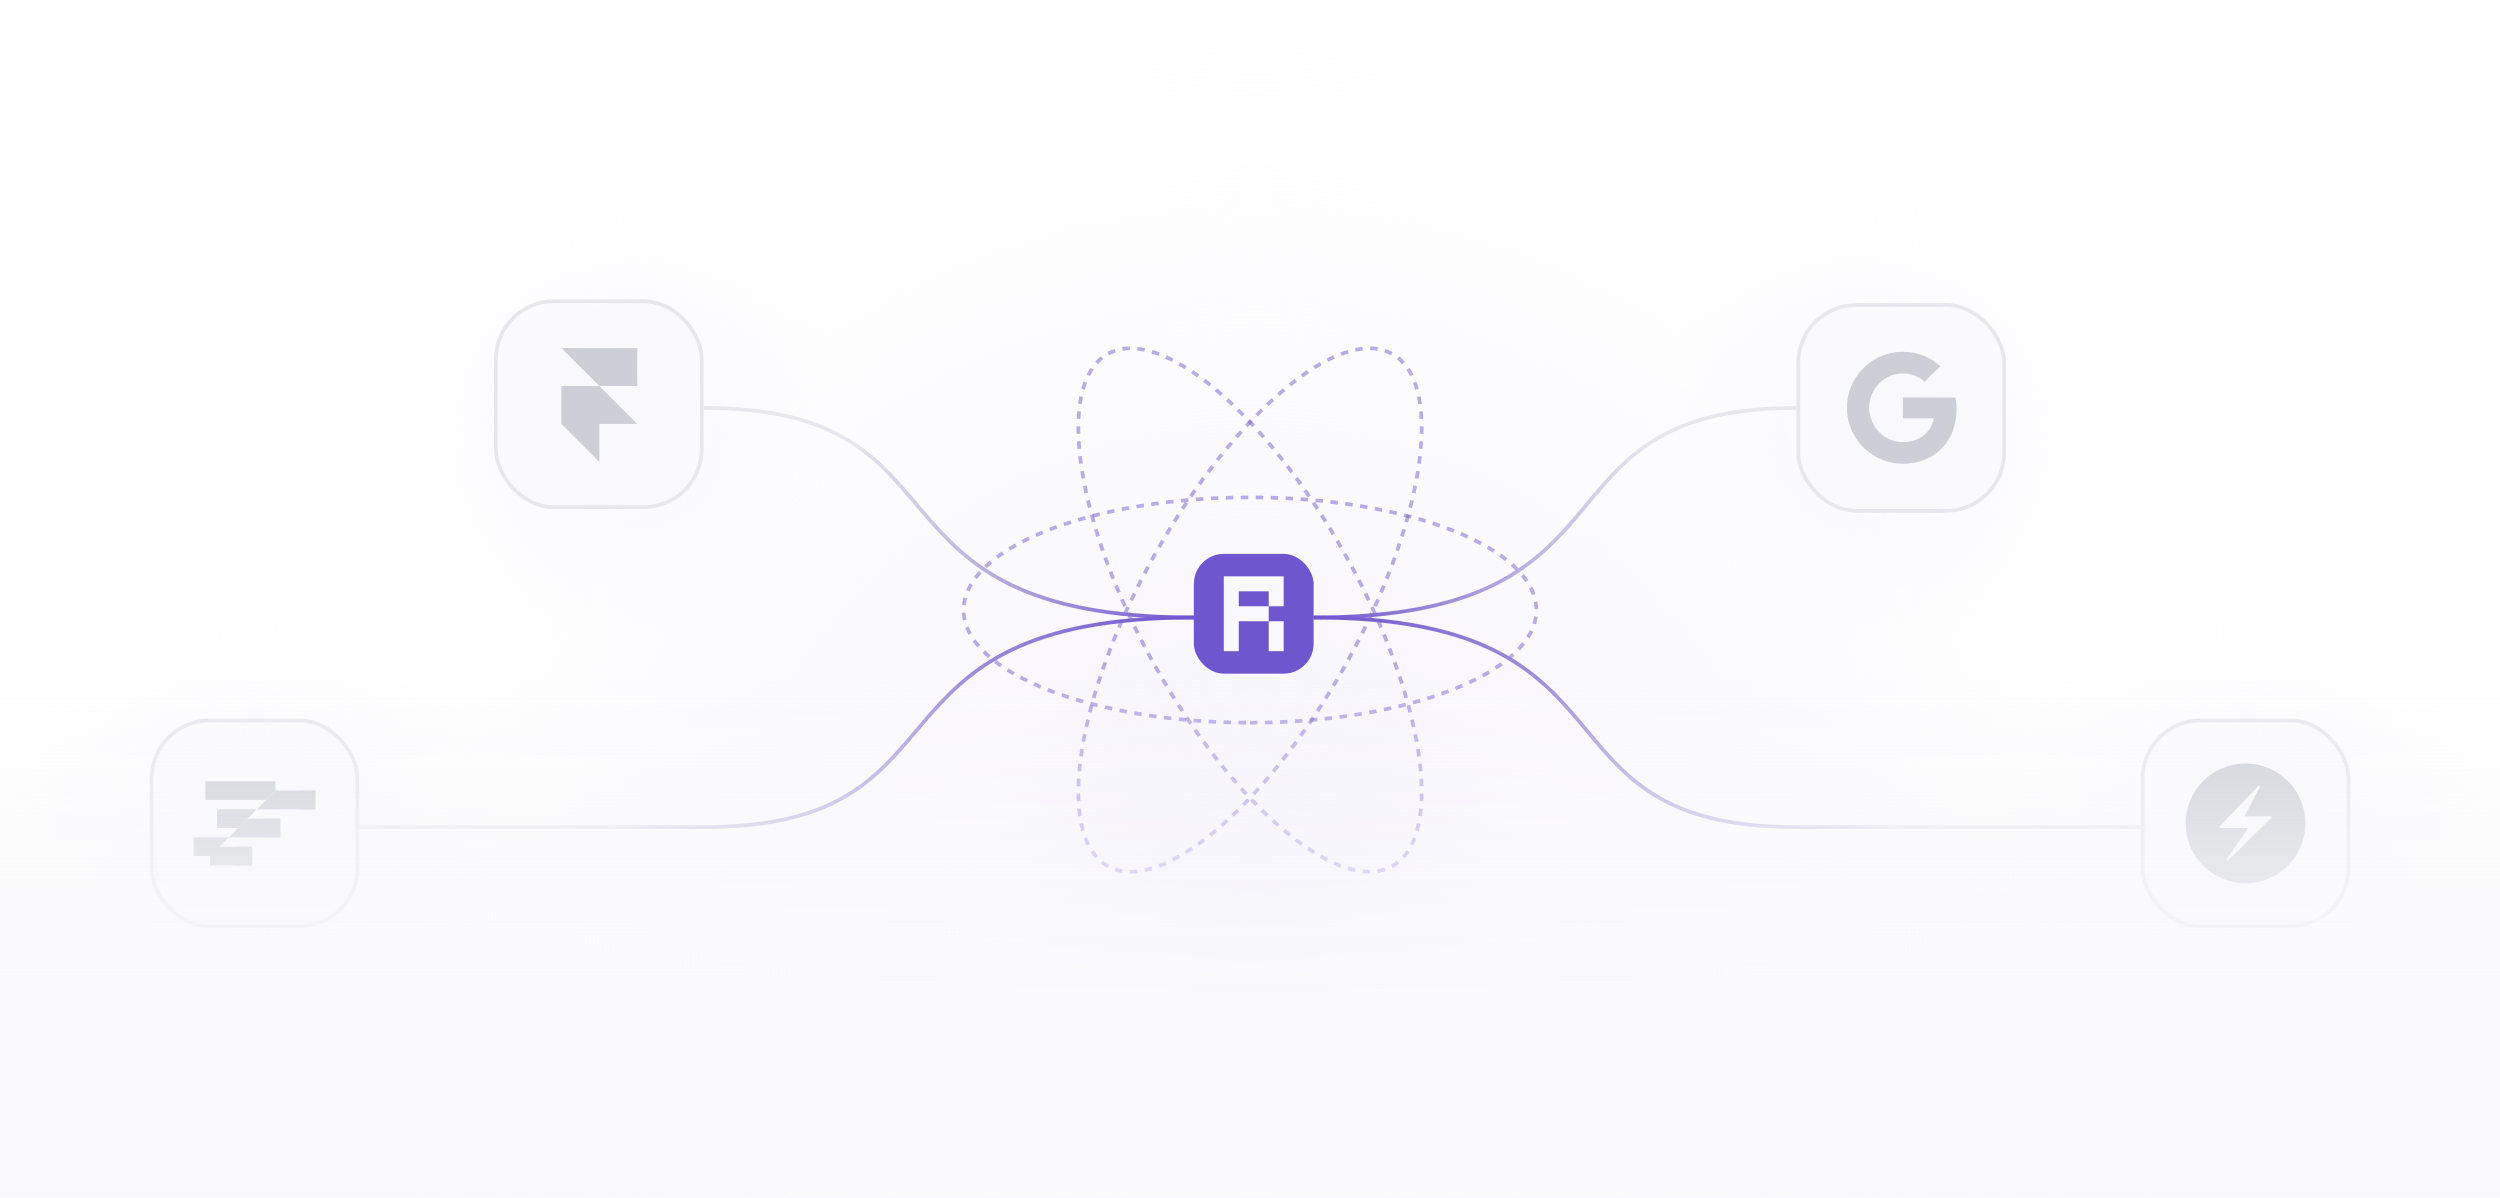 <svg xmlns="http://www.w3.org/2000/svg" width="668" height="320" fill="none" viewBox="0 0 668 320"><g clip-path="url(#a)"><circle cx="335.5" cy="260.5" r="259.5" fill="url(#b)"/><circle cx="160" cy="109" r="64" fill="url(#c)" fill-opacity=".48"/><circle cx="508" cy="109" r="64" fill="url(#d)" fill-opacity=".48"/><circle cx="68" cy="220" r="64" fill="url(#e)" fill-opacity=".48"/><circle cx="600" cy="220" r="64" fill="url(#f)" fill-opacity=".48"/><rect width="32" height="32" x="319" y="148" fill="#6E56CF" rx="8"/><path fill="#FAF8FF" d="M339 166v8h4v-8z"/><path fill="#FAF8FF" d="M327 154v20h4v-8h8v-4h-8v-4h8v4h4v-8z"/><path stroke="#6E56CF" stroke-dasharray="2 2" stroke-opacity=".48" d="M334 193.102c42.262 0 76.522-13.477 76.522-30.102s-34.26-30.103-76.522-30.103-76.521 13.478-76.521 30.103 34.259 30.102 76.521 30.102Z"/><path stroke="#6E56CF" stroke-dasharray="2 2" stroke-opacity=".48" d="M308.697 178.051c21.131 37.708 49.59 61.538 63.564 53.226 13.975-8.313 8.173-45.62-12.958-83.329s-49.589-61.538-63.564-53.226c-13.974 8.313-8.173 45.62 12.958 83.329Z"/><path stroke="#6E56CF" stroke-dasharray="2 2" stroke-opacity=".48" d="M308.697 147.948c-21.131 37.709-26.932 75.016-12.958 83.329 13.975 8.312 42.433-15.518 63.564-53.226 21.131-37.709 26.933-75.016 12.958-83.328-13.974-8.313-42.433 15.517-63.564 53.225Z"/><path stroke="url(#g)" d="M188 109c74.137 0 38.868 56 131 56"/><path stroke="url(#h)" d="M319 165c-92.132 0-56.863 56-131 56H96"/><path stroke="url(#i)" d="M480 109c-73.005 0-38.275 56-129 56"/><path stroke="url(#j)" d="M351 165c90.725 0 55.995 56 129 56h92"/><g filter="url(#k)"><g clip-path="url(#l)"><rect width="56" height="56" x="132" y="80" fill="#F9F9FB" fill-opacity=".48" rx="16"/><path fill="#CDCED6" d="M150 93h20.28v10.14h-10.14zm0 10.14h10.14l10.14 10.14H150zm0 10.14h10.14v10.14z"/></g><rect width="55" height="55" x="132.5" y="80.5" stroke="#E8E8EC" rx="15.5"/></g><g filter="url(#m)"><rect width="56" height="56" x="480" y="81" fill="#F9F9FB" fill-opacity=".48" rx="16"/><rect width="55" height="55" x="480.5" y="81.5" stroke="#E8E8EC" rx="15.5"/><g fill="#CDCED6" clip-path="url(#n)"><path d="M522.799 109.281c0-1.229-.1-2.126-.316-3.056h-14.035v5.547h8.238c-.166 1.379-1.062 3.455-3.056 4.85l-.028.186 4.438 3.437.307.031c2.824-2.608 4.452-6.444 4.452-10.995"/><path d="M508.449 123.897c4.036 0 7.424-1.329 9.899-3.621l-4.717-3.654c-1.262.88-2.957 1.495-5.182 1.495-3.953 0-7.308-2.608-8.504-6.212l-.176.015-4.614 3.571-.06.168c2.458 4.883 7.507 8.238 13.354 8.238"/><path d="M499.944 111.905a9.2 9.2 0 0 1-.498-2.957 9.7 9.7 0 0 1 .482-2.956l-.009-.198-4.672-3.629-.153.073a15 15 0 0 0-1.594 6.71c0 2.409.581 4.684 1.594 6.711z"/><path d="M508.449 99.78c2.807 0 4.7 1.213 5.78 2.226l4.219-4.12c-2.591-2.408-5.963-3.886-9.999-3.886-5.847 0-10.896 3.355-13.354 8.238l4.833 3.754c1.213-3.604 4.568-6.212 8.521-6.212"/></g></g><g filter="url(#o)"><rect width="56" height="56" x="40" y="192" fill="#F9F9FB" fill-opacity=".48" rx="16"/><rect width="55" height="55" x="40.5" y="192.5" stroke="#E8E8EC" rx="15.5"/><path fill="#CDCED6" d="M84.25 211.25h-4.375v5h4.375z"/><path fill="#CDCED6" d="M84.25 211.25H73.625l-5 5H84.25zm-9.375 7.5H70.5v5h4.375z"/><path fill="#CDCED6" d="M74.875 223.75v-4.997h-8.75l-5.005 4.997zm-7.5 2.5H63v5h4.375z"/><path fill="#CDCED6" d="m56.125 228.756 2.5-2.506h8.75v5h-11.25zm17.5-17.506-2.5 2.5h-16.25v-5h18.75zM58 221.25h5.625l5-5H58zm-6.25 7.493 4.375.007 4.995-5-9.37-.029z"/></g><g filter="url(#p)"><rect width="56" height="56" x="572" y="192" fill="#F9F9FB" fill-opacity=".48" rx="16"/><rect width="55" height="55" x="572.5" y="192.5" stroke="#E8E8EC" rx="15.5"/><g clip-path="url(#q)"><path fill="#CDCED6" fill-rule="evenodd" d="M600 204c8.837 0 16 7.163 16 16s-7.163 16-16 16-16-7.163-16-16 7.163-16 16-16m3.388 6.074-10.318 10.749c-.149.156-.044.423.166.423h7.022c.192 0 .304.229.191.392l-5.506 7.967c-.167.242.143.53.352.326l11.63-11.386c.156-.153.053-.428-.161-.428h-6.637c-.178 0-.292-.201-.206-.366l3.84-7.383c.13-.25-.18-.495-.373-.294" clip-rule="evenodd"/></g></g><path fill="url(#r)" d="M0 0h668v140H0z" transform="translate(0 180)"/></g><defs><radialGradient id="b" cx="0" cy="0" r="1" gradientTransform="rotate(90 37.5 298)scale(259.5)" gradientUnits="userSpaceOnUse"><stop stop-color="#F4F0FE"/><stop offset="1" stop-color="#F9F9FB" stop-opacity="0"/></radialGradient><radialGradient id="c" cx="0" cy="0" r="1" gradientTransform="matrix(0 64 -64 0 160 109)" gradientUnits="userSpaceOnUse"><stop stop-color="#F4F0FE"/><stop offset="1" stop-color="#F9F9FB" stop-opacity="0"/></radialGradient><radialGradient id="d" cx="0" cy="0" r="1" gradientTransform="matrix(0 64 -64 0 508 109)" gradientUnits="userSpaceOnUse"><stop stop-color="#F4F0FE"/><stop offset="1" stop-color="#F9F9FB" stop-opacity="0"/></radialGradient><radialGradient id="e" cx="0" cy="0" r="1" gradientTransform="matrix(0 64 -64 0 68 220)" gradientUnits="userSpaceOnUse"><stop stop-color="#F4F0FE"/><stop offset="1" stop-color="#F9F9FB" stop-opacity="0"/></radialGradient><radialGradient id="f" cx="0" cy="0" r="1" gradientTransform="matrix(0 64 -64 0 600 220)" gradientUnits="userSpaceOnUse"><stop stop-color="#F4F0FE"/><stop offset="1" stop-color="#F9F9FB" stop-opacity="0"/></radialGradient><linearGradient id="g" x1="188" x2="319" y1="137" y2="137" gradientUnits="userSpaceOnUse"><stop offset=".3" stop-color="#E8E8EC"/><stop offset="1" stop-color="#6E56CF"/></linearGradient><linearGradient id="h" x1="96" x2="319" y1="193" y2="193" gradientUnits="userSpaceOnUse"><stop offset=".3" stop-color="#E8E8EC"/><stop offset="1" stop-color="#6E56CF"/></linearGradient><linearGradient id="i" x1="480" x2="351" y1="137" y2="137" gradientUnits="userSpaceOnUse"><stop offset=".3" stop-color="#E8E8EC"/><stop offset="1" stop-color="#6E56CF"/></linearGradient><linearGradient id="j" x1="572" x2="351" y1="193" y2="193" gradientUnits="userSpaceOnUse"><stop offset=".3" stop-color="#E8E8EC"/><stop offset="1" stop-color="#6E56CF"/></linearGradient><linearGradient id="r" x1="334" x2="334" y1="0" y2="140" gradientUnits="userSpaceOnUse"><stop stop-color="#F9F9FB" stop-opacity="0"/><stop offset=".639" stop-color="#F9F9FB"/></linearGradient><clipPath id="a"><path fill="#fff" d="M0 0h668v320H0z"/></clipPath><clipPath id="l"><rect width="56" height="56" x="132" y="80" fill="#fff" rx="16"/></clipPath><clipPath id="n"><path fill="#fff" d="M493.5 94h29.313v30H493.5z"/></clipPath><clipPath id="q"><path fill="#fff" d="M584 204h32v32h-32z"/></clipPath><filter id="k" width="80" height="80" x="120" y="68" color-interpolation-filters="sRGB" filterUnits="userSpaceOnUse"><feFlood flood-opacity="0" result="BackgroundImageFix"/><feGaussianBlur in="BackgroundImageFix" stdDeviation="6"/><feComposite in2="SourceAlpha" operator="in" result="effect1_backgroundBlur_11133_3092"/><feBlend in="SourceGraphic" in2="effect1_backgroundBlur_11133_3092" result="shape"/></filter><filter id="m" width="80" height="80" x="468" y="69" color-interpolation-filters="sRGB" filterUnits="userSpaceOnUse"><feFlood flood-opacity="0" result="BackgroundImageFix"/><feGaussianBlur in="BackgroundImageFix" stdDeviation="6"/><feComposite in2="SourceAlpha" operator="in" result="effect1_backgroundBlur_11133_3092"/><feBlend in="SourceGraphic" in2="effect1_backgroundBlur_11133_3092" result="shape"/></filter><filter id="o" width="80" height="80" x="28" y="180" color-interpolation-filters="sRGB" filterUnits="userSpaceOnUse"><feFlood flood-opacity="0" result="BackgroundImageFix"/><feGaussianBlur in="BackgroundImageFix" stdDeviation="6"/><feComposite in2="SourceAlpha" operator="in" result="effect1_backgroundBlur_11133_3092"/><feBlend in="SourceGraphic" in2="effect1_backgroundBlur_11133_3092" result="shape"/></filter><filter id="p" width="80" height="80" x="560" y="180" color-interpolation-filters="sRGB" filterUnits="userSpaceOnUse"><feFlood flood-opacity="0" result="BackgroundImageFix"/><feGaussianBlur in="BackgroundImageFix" stdDeviation="6"/><feComposite in2="SourceAlpha" operator="in" result="effect1_backgroundBlur_11133_3092"/><feBlend in="SourceGraphic" in2="effect1_backgroundBlur_11133_3092" result="shape"/></filter></defs></svg>